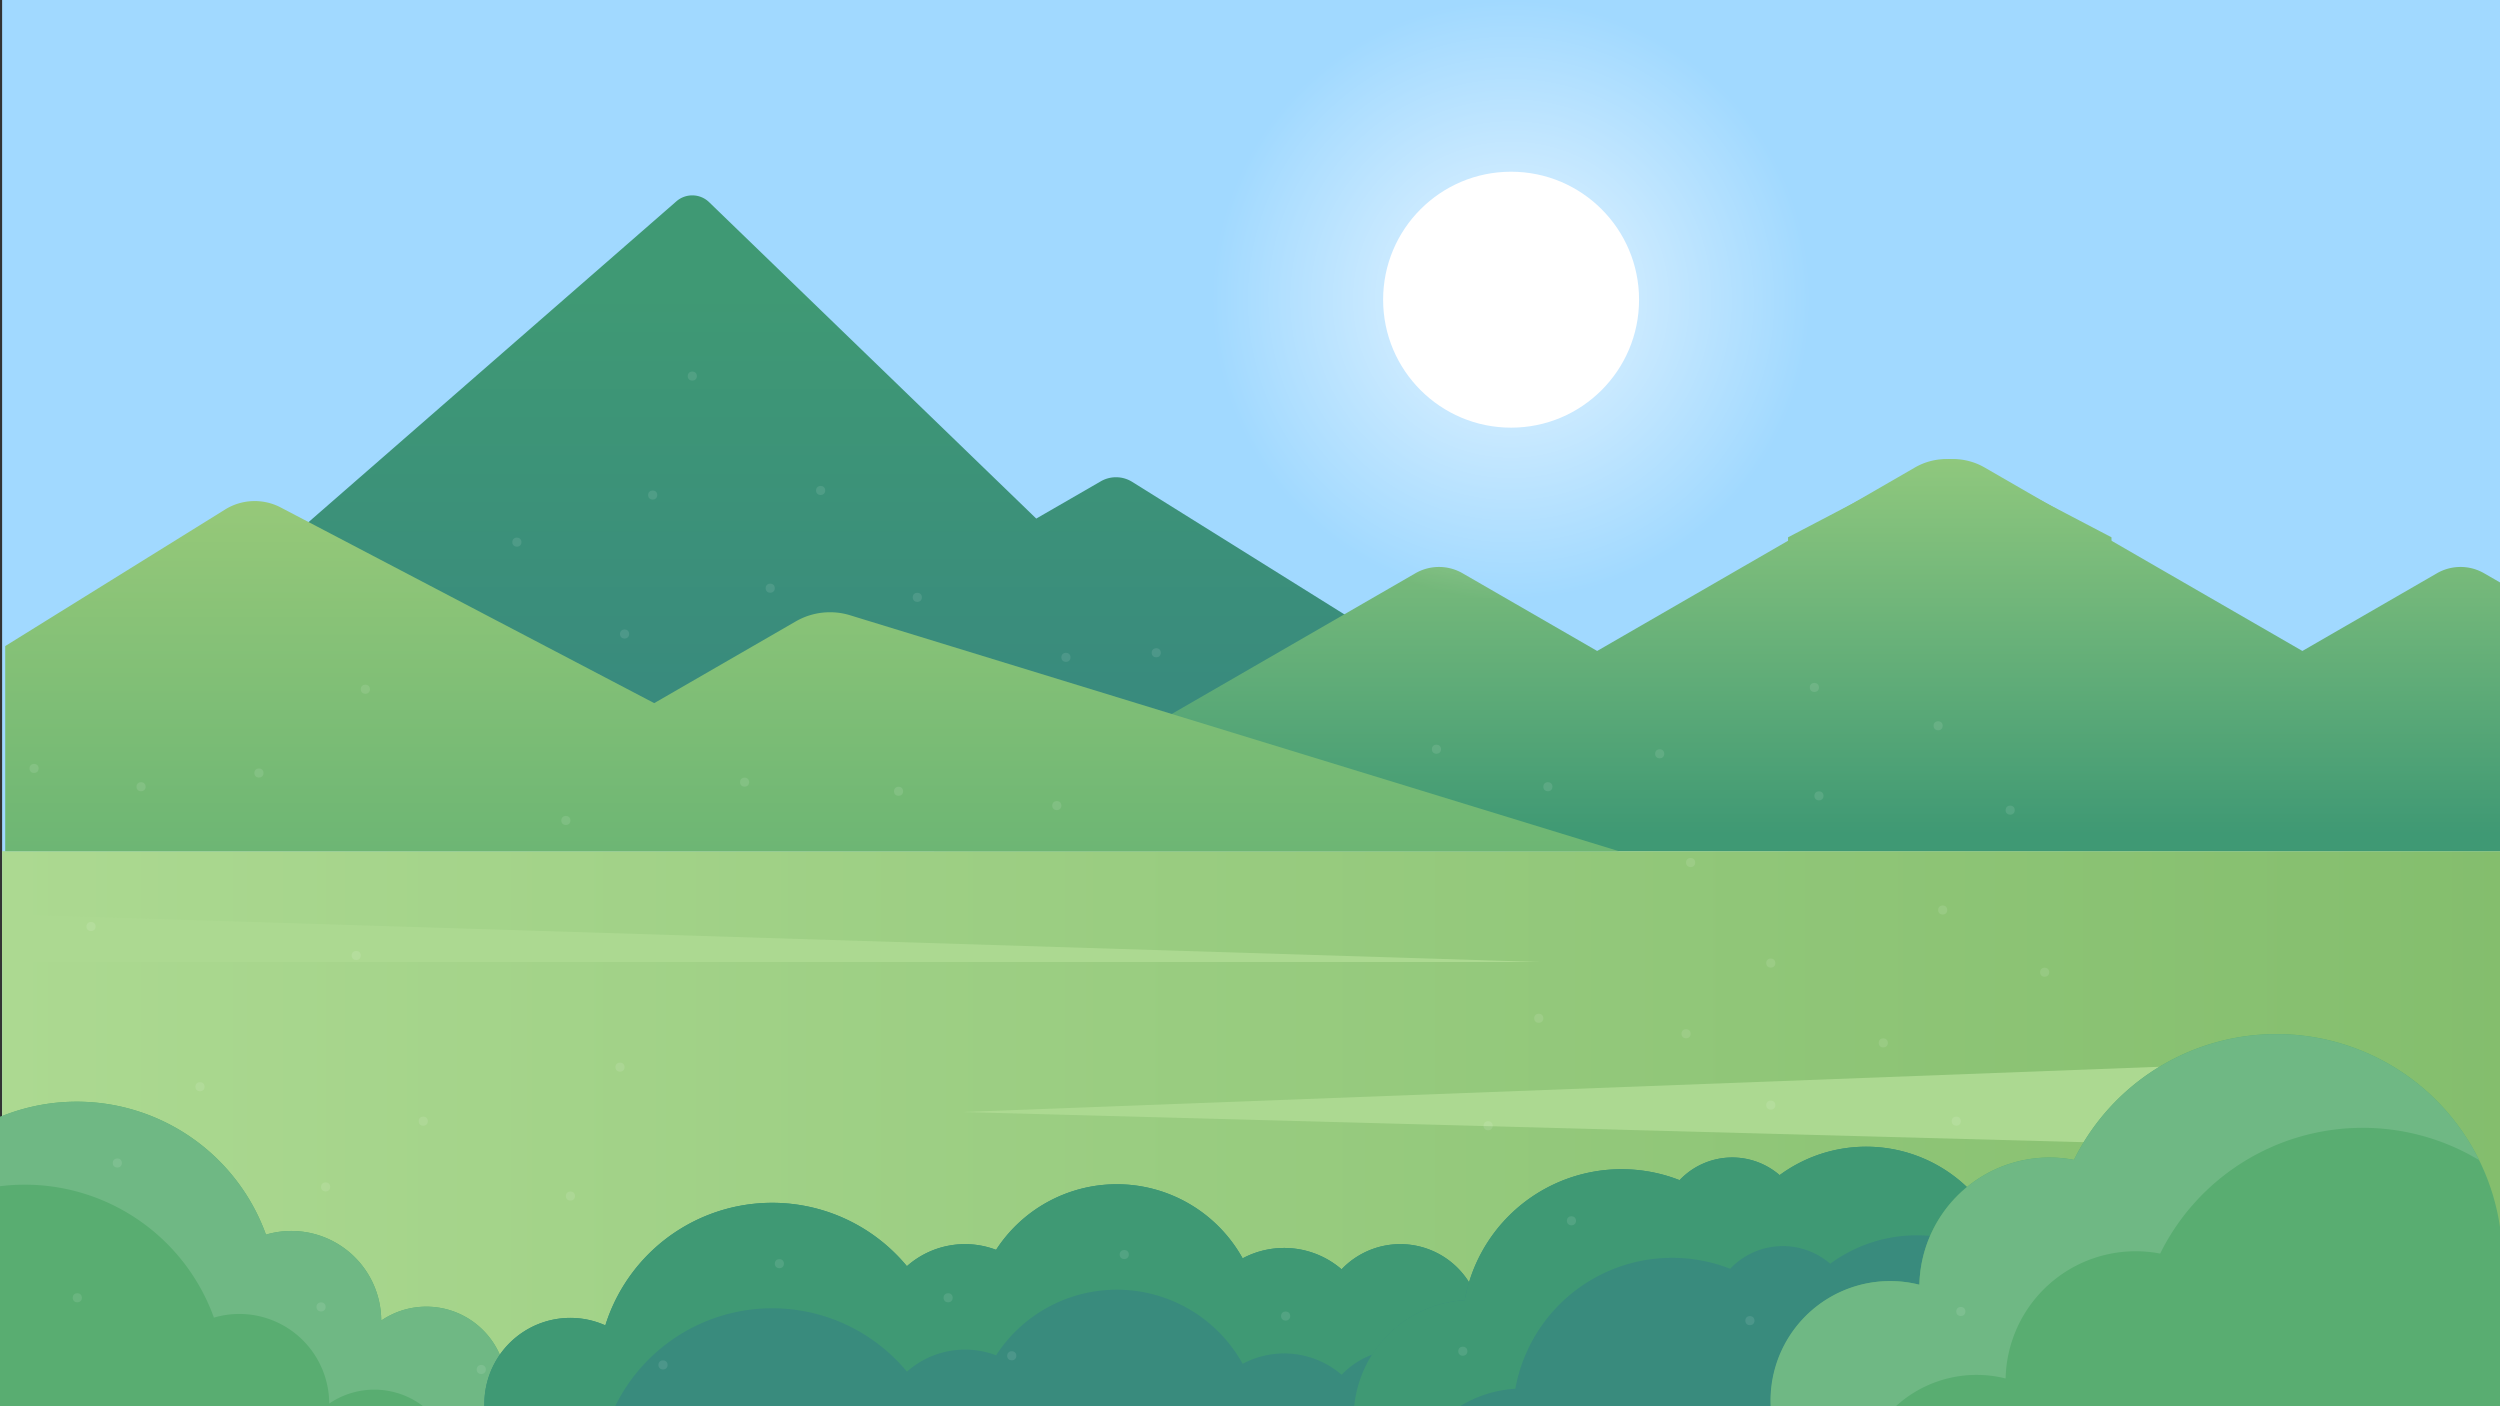 <svg xmlns="http://www.w3.org/2000/svg" xmlns:xlink="http://www.w3.org/1999/xlink" viewBox="0 0 1920 1080"><rect x="0" y="0" width="1920" height="1080" fill="#333333" stroke="none"/><defs><style>.cls-1{fill:#a1d9ff;}.cls-2{fill:url(#linear-gradient);}.cls-3{fill:url(#linear-gradient-2);}.cls-4{fill:url(#linear-gradient-3);}.cls-5{fill:url(#linear-gradient-4);}.cls-6{fill:url(#linear-gradient-5);}.cls-7{fill:#acd991;}.cls-8{fill:#59ad71;}.cls-9{fill:#6fb884;}.cls-10{fill:#398b7d;}.cls-11{fill:#3f9974;}.cls-12{opacity:0.75;fill:url(#radial-gradient);}.cls-13,.cls-14{fill:#fff;}.cls-14{opacity:0.1;}</style><linearGradient id="linear-gradient" x1="629.52" y1="527.16" x2="629.52" y2="222.58" gradientUnits="userSpaceOnUse"><stop offset="0" stop-color="#398b7d"/><stop offset="1" stop-color="#3f9974"/></linearGradient><linearGradient id="linear-gradient-2" x1="1169.49" y1="296.04" x2="1169.49" y2="640.51" gradientUnits="userSpaceOnUse"><stop offset="0" stop-color="#9fd17f"/><stop offset="1" stop-color="#3f9974"/></linearGradient><linearGradient id="linear-gradient-3" x1="1920.35" y1="296.04" x2="1920.35" y2="640.51" gradientTransform="matrix(-1, 0, 0, 1, 3745.71, 0)" xlink:href="#linear-gradient-2"/><linearGradient id="linear-gradient-4" x1="1.63" y1="866.85" x2="2202.98" y2="866.85" gradientUnits="userSpaceOnUse"><stop offset="0" stop-color="#acd991"/><stop offset="1" stop-color="#7eba68"/></linearGradient><linearGradient id="linear-gradient-5" x1="623.63" y1="782.04" x2="623.63" y2="380.26" gradientUnits="userSpaceOnUse"><stop offset="0" stop-color="#59ad71"/><stop offset="1" stop-color="#97c979"/></linearGradient><radialGradient id="radial-gradient" cx="1160.52" cy="230.16" r="230.37" gradientUnits="userSpaceOnUse"><stop offset="0" stop-color="#fff"/><stop offset="1" stop-color="#fff" stop-opacity="0"/></radialGradient></defs><g id="BACKGROUND"><rect class="cls-1" x="1.63" width="1920.23" height="1080"/></g><g id="OBJECTS"><path class="cls-2" d="M196.8,584v-148L519.46,154.62a18.6,18.6,0,0,1,25.14.65l251.24,243,49.55-28.61a23.43,23.43,0,0,1,24.13.42l192.72,120.35L1021.92,584Z"/><path class="cls-3" d="M717.36,653.71,1087,440.29a36.25,36.25,0,0,1,36.29,0l103.32,59.65,244-140.87a48.54,48.54,0,0,1,46.79-1l104.22,54.57v241Z"/><path class="cls-4" d="M2277.49,653.71,1907.83,440.29a36.25,36.25,0,0,0-36.29,0l-103.31,59.65-244-140.87a48.54,48.54,0,0,0-46.79-1l-104.22,54.57v241Z"/><rect class="cls-5" x="1.63" y="653.71" width="1918.38" height="426.29"/><path class="cls-6" d="M1243.26,653.71,652.87,472.52a52.63,52.63,0,0,0-41.76,4.74L502.44,540,215.57,389.73a43.05,43.05,0,0,0-42.67,1.56L4,496.2V653.71Z"/><polygon class="cls-7" points="1729.25 816.6 738.59 854.04 1729.25 880.68 1729.25 816.6"/><polygon class="cls-7" points="1.63 702.12 1182.91 738.84 1.63 738.84 1.63 702.12"/><path class="cls-8" d="M327.44,1003.52a61.25,61.25,0,0,0-34.64,10.68,69.05,69.05,0,0,0-88.55-66A154.45,154.45,0,1,0,58.92,1155H389v-90A61.52,61.52,0,0,0,327.44,1003.52Z"/><path class="cls-9" d="M327.44,1003.52a61.25,61.25,0,0,0-34.64,10.68,69.05,69.05,0,0,0-88.55-66A154.46,154.46,0,0,0-88,952.93a154.41,154.41,0,0,1,252.29,59,69.05,69.05,0,0,1,88.55,66A61.52,61.52,0,0,1,349,1128.76V1155h40v-90A61.52,61.52,0,0,0,327.44,1003.52Z"/><path class="cls-10" d="M1137.66,1017.75a62.24,62.24,0,0,0-107.32-42.92,67.65,67.65,0,0,0-76-8.42A110.5,110.5,0,0,0,765,959.88a67.25,67.25,0,0,0-68.49,12.55,134.3,134.3,0,0,0-231.61,45.46A66,66,0,0,0,372,1078.18v114.14h765.7v-151.8l-4.4.22A62.29,62.29,0,0,0,1137.66,1017.75Z"/><path class="cls-11" d="M1137.66,1017.75a62.24,62.24,0,0,0-107.32-42.92,67.65,67.65,0,0,0-76-8.42A110.5,110.5,0,0,0,765,959.88a67.25,67.25,0,0,0-68.49,12.55,134.3,134.3,0,0,0-231.61,45.46A66,66,0,0,0,372,1078.18v81a66,66,0,0,1,92.91-60.29,134.3,134.3,0,0,1,231.61-45.46A67.25,67.25,0,0,1,765,1040.88a110.5,110.5,0,0,1,189.37,6.53,67.65,67.65,0,0,1,76,8.42,62.24,62.24,0,0,1,107.32,42.92v-58.23l-4.4.22A62.29,62.29,0,0,0,1137.66,1017.75Z"/><path class="cls-10" d="M1545.35,992.82c0-2.86-.15-5.69-.36-8.5v-.43h0a112.1,112.1,0,0,0-178.22-81.39,55.67,55.67,0,0,0-76.84,3.86,122.38,122.38,0,0,0-165,92.17,90.49,90.49,0,0,0,5.22,180.82H1545v-178C1545.2,998.51,1545.35,995.68,1545.35,992.82Z"/><path class="cls-11" d="M1078.5,1156.91a90.49,90.49,0,0,1,85.27-90.33,122.38,122.38,0,0,1,165-92.17,55.67,55.67,0,0,1,76.84-3.86,112.06,112.06,0,0,1,138.21,4.16,112.09,112.09,0,0,0-177.09-72.2,55.67,55.67,0,0,0-76.84,3.86,122.38,122.38,0,0,0-165,92.17,90.48,90.48,0,0,0-46.13,164.83C1078.61,1161.23,1078.5,1159.09,1078.5,1156.91Z"/><path class="cls-8" d="M1748.33,794.16a173.49,173.49,0,0,0-155.53,96.59,99.93,99.93,0,0,0-118.73,95.89,91.78,91.78,0,1,0-22.33,180.81h470.11V967.68A173.52,173.52,0,0,0,1748.33,794.16Z"/><path class="cls-9" d="M1426.2,1147.67a91.81,91.81,0,0,1,114.11-89A99.92,99.92,0,0,1,1659,962.75,173.55,173.55,0,0,1,1904,891a173.52,173.52,0,0,0-311.17-.2,99.93,99.93,0,0,0-118.73,95.89,91.78,91.78,0,0,0-46.34,177.61A91.54,91.54,0,0,1,1426.2,1147.67Z"/><circle class="cls-12" cx="1160.52" cy="230.16" r="230.37"/><circle class="cls-13" cx="1160.52" cy="230.16" r="98.28"/><circle class="cls-14" cx="59.37" cy="996.69" r="3.51"/><circle class="cls-14" cx="1505.92" cy="1007.22" r="3.51"/><circle class="cls-14" cx="1206.87" cy="937.56" r="3.51"/><circle class="cls-14" cx="987.36" cy="1010.73" r="3.51"/><circle class="cls-14" cx="728.16" cy="996.69" r="3.51"/><circle class="cls-14" cx="509.19" cy="1048.26" r="3.51"/><circle class="cls-14" cx="777.03" cy="1041.24" r="3.51"/><circle class="cls-14" cx="598.56" cy="970.5" r="3.51"/><circle class="cls-14" cx="325.05" cy="861.06" r="3.51"/><circle class="cls-14" cx="476.16" cy="819.57" r="3.51"/><circle class="cls-14" cx="690.09" cy="607.71" r="3.51"/><circle class="cls-14" cx="1103.19" cy="575.4" r="3.51"/><circle class="cls-14" cx="888" cy="501.33" r="3.51"/><circle class="cls-14" cx="704.49" cy="458.76" r="3.51"/><circle class="cls-14" cx="591.54" cy="451.74" r="3.51"/><circle class="cls-14" cx="396.96" cy="416.37" r="3.51"/><circle class="cls-14" cx="818.64" cy="504.84" r="3.51"/><circle class="cls-14" cx="630.24" cy="376.68" r="3.51"/><circle class="cls-14" cx="479.67" cy="486.93" r="3.51"/><circle class="cls-14" cx="501.27" cy="380.19" r="3.51"/><circle class="cls-14" cx="531.69" cy="288.84" r="3.51"/><circle class="cls-14" cx="1274.64" cy="578.91" r="3.51"/><circle class="cls-14" cx="1396.95" cy="611.22" r="3.51"/><circle class="cls-14" cx="1188.78" cy="604.2" r="3.51"/><circle class="cls-14" cx="1393.44" cy="527.97" r="3.51"/><circle class="cls-14" cx="811.62" cy="618.69" r="3.51"/><circle class="cls-14" cx="434.58" cy="630.12" r="3.51"/><circle class="cls-14" cx="198.87" cy="593.67" r="3.51"/><circle class="cls-14" cx="571.83" cy="600.69" r="3.51"/><circle class="cls-14" cx="280.59" cy="529.32" r="3.51"/><circle class="cls-14" cx="26.16" cy="590.16" r="3.51"/><circle class="cls-14" cx="1181.76" cy="782.04" r="3.51"/><circle class="cls-14" cx="1359.96" cy="848.73" r="3.51"/><circle class="cls-14" cx="1488.48" cy="557.4" r="3.51"/><circle class="cls-14" cx="1294.89" cy="793.92" r="3.51"/><circle class="cls-14" cx="1359.96" cy="739.65" r="3.51"/><circle class="cls-14" cx="1491.99" cy="698.88" r="3.51"/><circle class="cls-14" cx="1298.4" cy="662.43" r="3.51"/><circle class="cls-14" cx="1543.83" cy="622.2" r="3.51"/><circle class="cls-14" cx="1446.36" cy="800.94" r="3.51"/><circle class="cls-14" cx="1570.29" cy="746.67" r="3.51"/><circle class="cls-14" cx="273.57" cy="733.8" r="3.51"/><circle class="cls-14" cx="250.08" cy="911.55" r="3.51"/><circle class="cls-14" cx="438.09" cy="918.57" r="3.51"/><circle class="cls-14" cx="1142.88" cy="864.57" r="3.51"/><circle class="cls-14" cx="153.6" cy="834.6" r="3.51"/><circle class="cls-14" cx="108.33" cy="604.2" r="3.51"/><circle class="cls-14" cx="69.9" cy="711.57" r="3.51"/><circle class="cls-14" cx="369.6" cy="1051.77" r="3.51"/><circle class="cls-14" cx="863.43" cy="963.48" r="3.51"/><circle class="cls-14" cx="1343.93" cy="1014.24" r="3.51"/><circle class="cls-14" cx="1502.41" cy="861.06" r="3.51"/><circle class="cls-14" cx="1123.44" cy="1037.73" r="3.51"/><circle class="cls-14" cx="246.57" cy="1003.71" r="3.51"/><circle class="cls-14" cx="90.11" cy="893.19" r="3.51"/></g></svg>